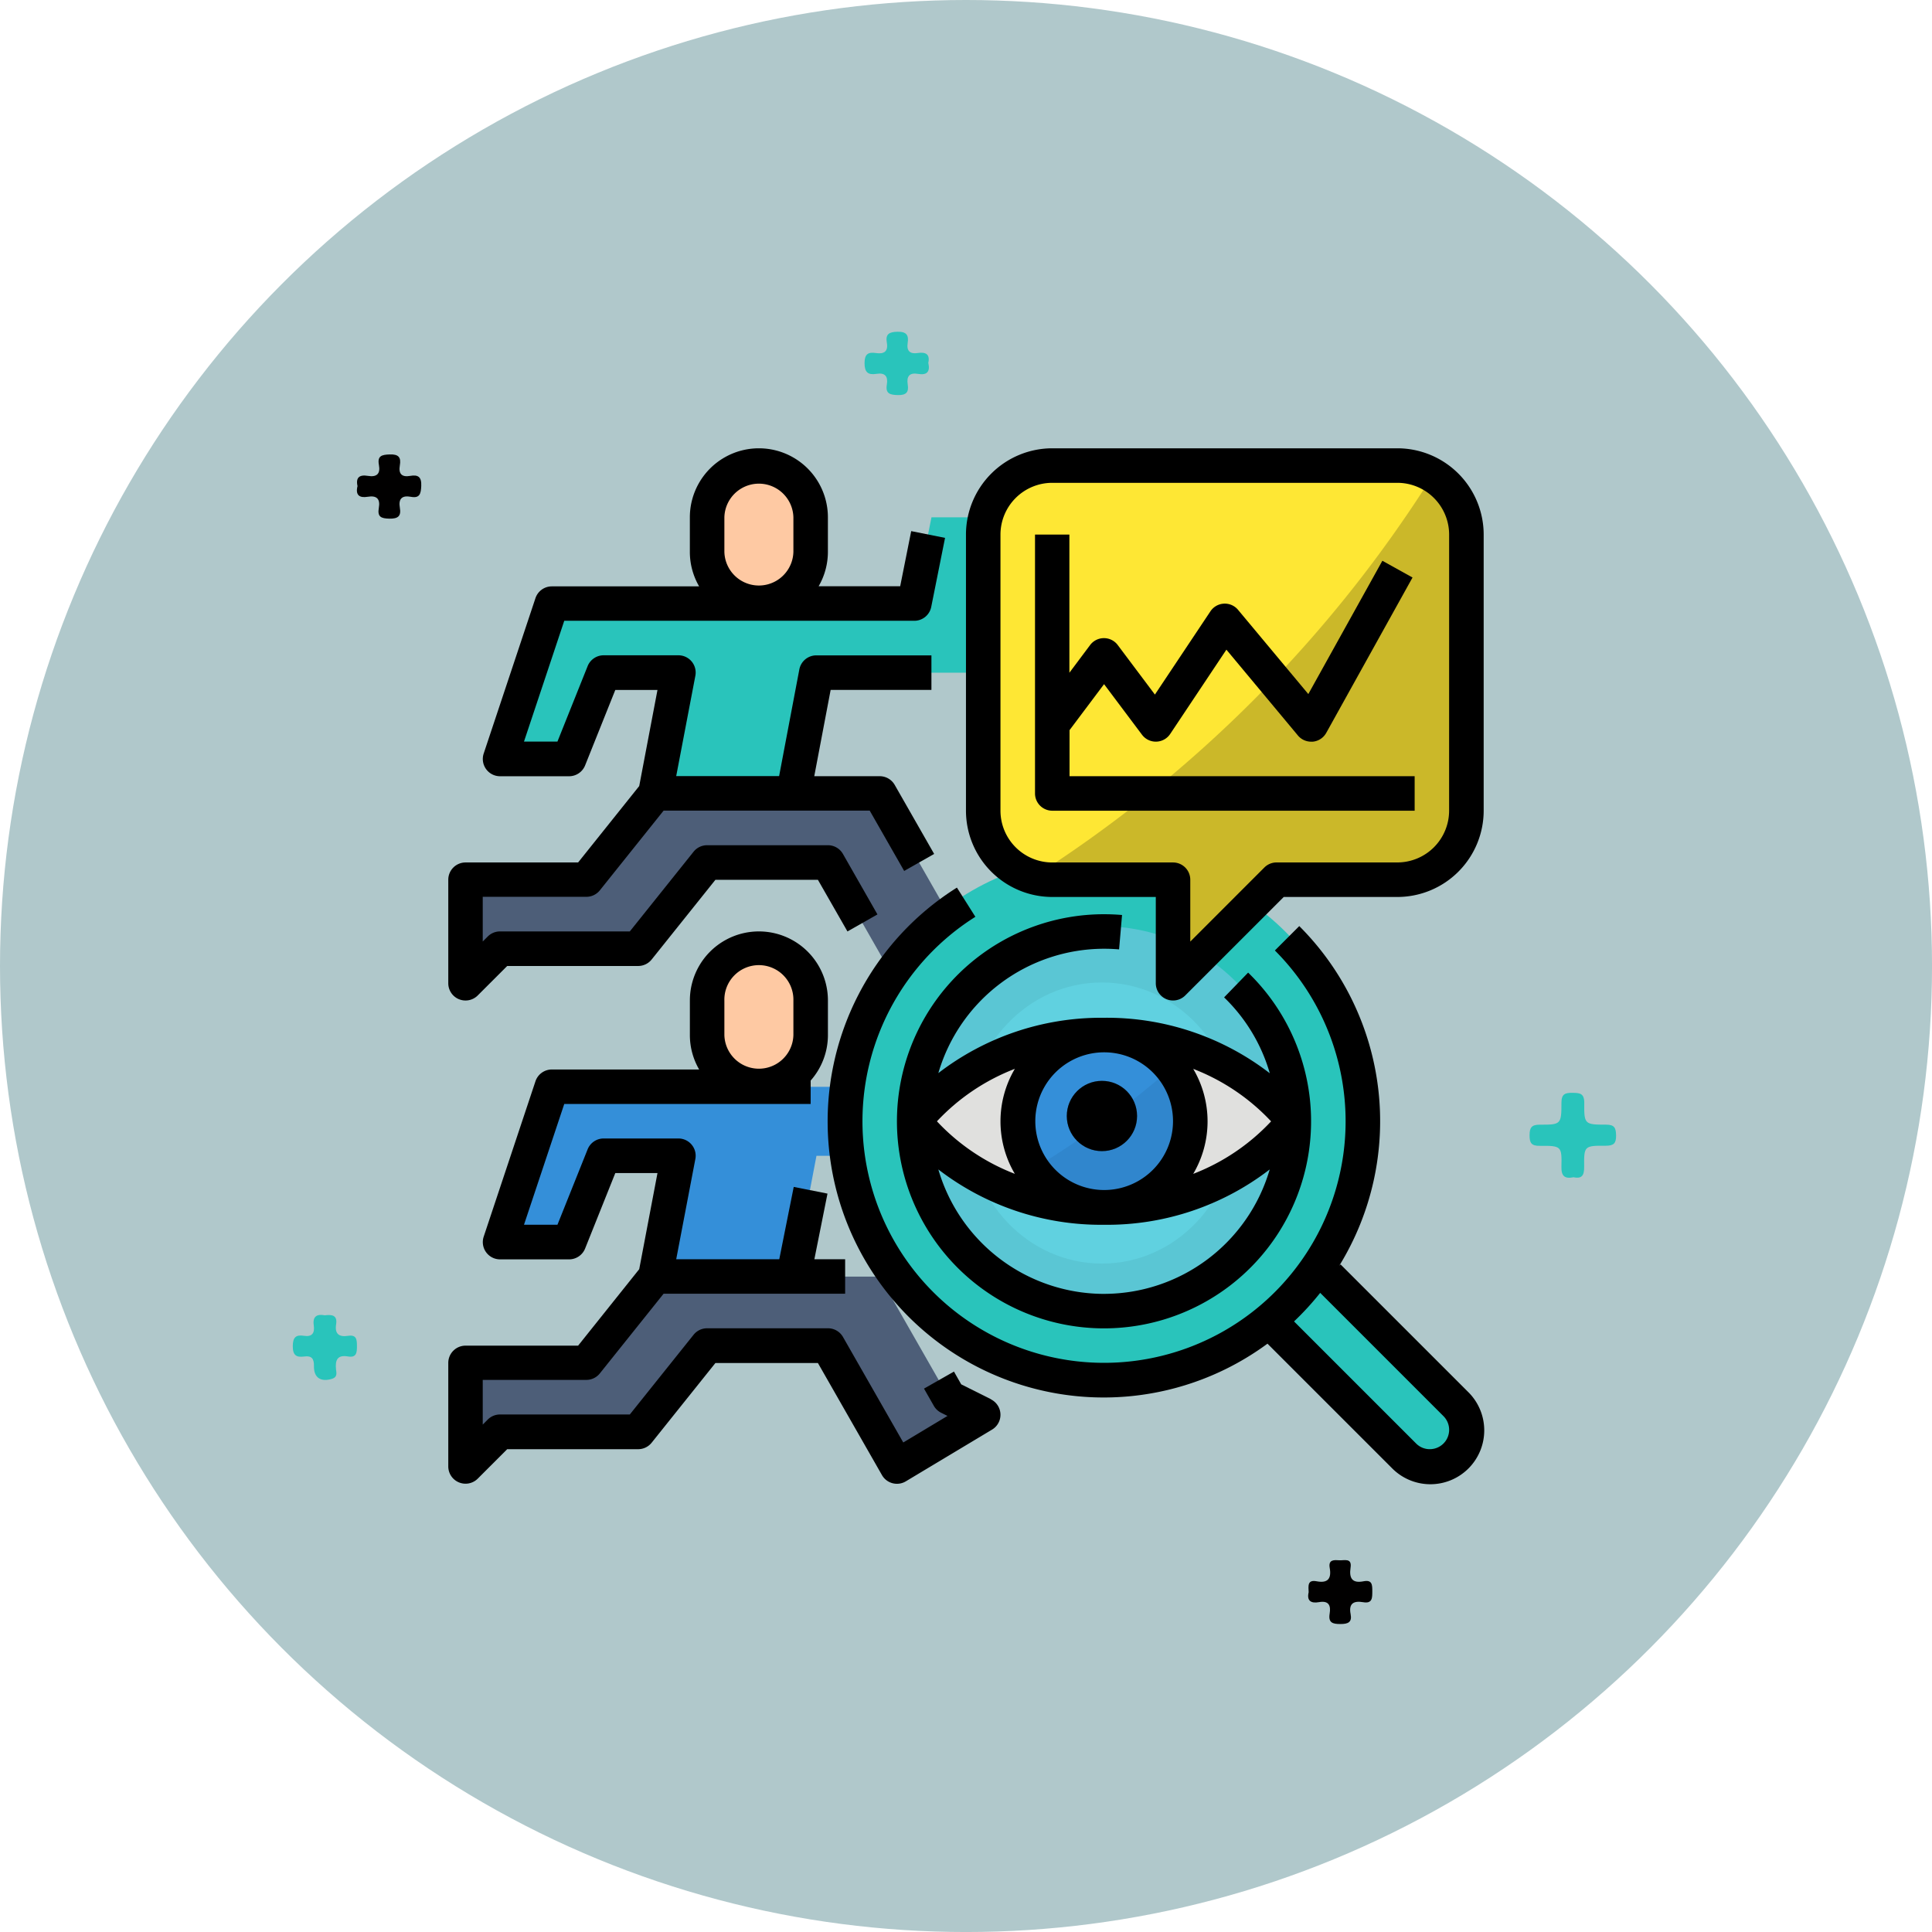 <svg xmlns="http://www.w3.org/2000/svg" width="90.773" height="90.773" viewBox="0 0 90.773 90.773">
  <g id="Grupo_157070" data-name="Grupo 157070" transform="translate(6399 6571)">
    <circle id="Elipse_4762" data-name="Elipse 4762" cx="45.387" cy="45.387" r="45.387" transform="translate(-6399 -6571)" fill="#b0c8cb"/>
    <g id="Grupo_156595" data-name="Grupo 156595" transform="translate(-6385.246 -6555.413)">
      <path id="Trazado_127053" data-name="Trazado 127053" d="M15.375,123.6c.416.093.513-.1.509-.492-.011-.974.006-.992,1.015-.986.375,0,.492-.114.485-.485-.007-.346-.07-.507-.469-.505-1.011,0-1.037-.017-1.026-1.026,0-.457-.219-.465-.558-.469s-.514.053-.514.459c0,1.022-.021,1.041-1.019,1.037-.386,0-.478.138-.479.5s.091.5.477.494c1.018-.006,1.042.013,1.02.978-.011.448.155.579.561.5" transform="translate(44.792 -83.878)" fill="#29c4bb"/>
      <path id="Trazado_127054" data-name="Trazado 127054" d="M213.5,151.159c-.373-.071-.579.052-.518.474.051.353-.071.55-.461.489s-.522.081-.525.492c0,.431.173.53.54.481.351-.047.462.105.455.455-.011.547.328.757.857.591.251-.079.2-.279.18-.437-.044-.432.055-.7.565-.611.395.067.419-.181.418-.484s-.013-.548-.414-.486c-.432.067-.636-.091-.564-.547.068-.436-.211-.455-.533-.417" transform="translate(-211.994 -104.948)" fill="#29c4bb"/>
      <path id="Trazado_127055" data-name="Trazado 127055" d="M207.478,69.132c-.1.416.094.558.484.492.422-.071.594.1.52.521s.1.5.5.507.558-.116.488-.511c-.075-.42.1-.594.518-.515s.471-.145.487-.509c.019-.427-.147-.539-.519-.474-.4.071-.555-.1-.487-.492.066-.378-.056-.531-.477-.516-.371.013-.586.066-.506.491s-.105.586-.52.516c-.39-.066-.58.074-.483.49" transform="translate(-204.437 -61.871)" fill="#010000"/>
      <path id="Trazado_127056" data-name="Trazado 127056" d="M51.8,186.5c-.091.388.1.53.488.46.455-.082.563.155.5.538-.072.426.134.493.509.49.358,0,.55-.083.475-.469-.1-.507.155-.631.591-.556s.427-.206.428-.513-.006-.549-.411-.47c-.544.108-.683-.154-.61-.641.07-.466-.285-.332-.522-.346s-.531-.047-.458.357c.09.5-.085.732-.614.63-.442-.085-.388.223-.375.519" transform="translate(-4.069 -127.272)" fill="#010000"/>
      <path id="Trazado_127057" data-name="Trazado 127057" d="M124.759,17.292c.1-.443-.141-.529-.5-.475s-.524-.1-.467-.47-.053-.539-.479-.53c-.392.008-.571.109-.5.512s-.121.547-.507.489c-.358-.054-.538.032-.54.47s.167.569.558.507c.413-.066.553.122.489.507-.072.432.16.482.524.49.389.008.516-.138.458-.495-.062-.391.082-.57.49-.5s.569-.1.48-.5" transform="translate(-94.9 -15.817)" fill="#29c4bb"/>
    </g>
    <g id="Filled_outline" data-name="Filled outline" transform="translate(-6393.938 -6565.937)">
      <rect id="Rectángulo_37447" data-name="Rectángulo 37447" width="5.284" height="6.604" rx="2.642" transform="translate(27.888 16.66)" fill="#fec9a3"/>
      <path id="Trazado_129074" data-name="Trazado 129074" d="M39.4,176h4.054l3.243,5.675,1.622.811-4.054,2.432-3.243-5.675H35.351L32.108,183.3H25.622L24,184.919v-4.865h5.675L32.919,176Z" transform="translate(-7.189 -143.784)" fill="#4d5e78"/>
      <path id="Trazado_129075" data-name="Trazado 129075" d="M63.513,48H60.27l-.811,4.054H42.432L40,59.351h3.243L44.865,55.3h3.513L47.3,60.972h6.486L54.864,55.3h7.027Z" transform="translate(-21.568 -28.757)" fill="#29c4bb"/>
      <rect id="Rectángulo_37448" data-name="Rectángulo 37448" width="5.284" height="5.944" rx="2.642" transform="translate(27.888 39.776)" fill="#fec9a3"/>
      <path id="Trazado_129076" data-name="Trazado 129076" d="M39.4,400h4.054l3.243,5.675,1.622.811-4.054,2.432-3.243-5.675H35.351L32.108,407.3H25.622L24,408.919v-4.865h5.675L32.919,400Z" transform="translate(-7.189 -345.083)" fill="#4d5e78"/>
      <path id="Trazado_129077" data-name="Trazado 129077" d="M63.513,272H60.27l-.811,4.054H42.432L40,283.351h3.243l1.622-4.054h3.513L47.3,284.972h6.486l1.081-5.675h7.027Z" transform="translate(-21.568 -230.055)" fill="#348fd9"/>
      <path id="Trazado_129078" data-name="Trazado 129078" d="M394.036,391.6l-7.6-7.6L384,386.432l7.6,7.6a1.72,1.72,0,1,0,2.432-2.432Z" transform="translate(-330.704 -330.704)" fill="#29c4bb"/>
      <circle id="Elipse_4860" data-name="Elipse 4860" cx="12.218" cy="12.218" r="12.218" transform="translate(34.492 35.153)" fill="#29c4bb"/>
      <circle id="Elipse_4861" data-name="Elipse 4861" cx="8.916" cy="8.916" r="8.916" transform="translate(37.795 38.455)" fill="#5ac6d4"/>
      <ellipse id="Elipse_4862" data-name="Elipse 4862" cx="6.274" cy="6.604" rx="6.274" ry="6.604" transform="translate(40.436 41.097)" fill="#60d1e0"/>
      <path id="Trazado_129079" data-name="Trazado 129079" d="M232,292.054c4.313-5.405,13.524-5.405,17.837,0C245.524,297.459,236.313,297.459,232,292.054Z" transform="translate(-194.109 -244.434)" fill="#e0e0de"/>
      <path id="Trazado_129080" data-name="Trazado 129080" d="M288.1,292.052a4.054,4.054,0,1,1-.876-2.516A4.054,4.054,0,0,1,288.1,292.052Z" transform="translate(-237.239 -244.432)" fill="#348fd9"/>
      <path id="Trazado_129081" data-name="Trazado 129081" d="M294.2,305.686a4.054,4.054,0,0,1-7.421,2.259,47.336,47.336,0,0,0,6.545-4.776A4.036,4.036,0,0,1,294.2,305.686Z" transform="translate(-243.337 -258.066)" fill="#3086cd"/>
      <circle id="Elipse_4863" data-name="Elipse 4863" cx="1.651" cy="1.651" r="1.651" transform="translate(45.06 45.72)" fill="#2a71ad"/>
      <path id="Trazado_129082" data-name="Trazado 129082" d="M286.7,27.243V40.216a3.243,3.243,0,0,1-3.243,3.243h-5.675l-4.865,4.865V43.459h-5.675A3.237,3.237,0,0,1,264,40.216V27.243A3.243,3.243,0,0,1,267.243,24h16.216a3.241,3.241,0,0,1,3.243,3.243Z" transform="translate(-222.866 -7.189)" fill="#fee734"/>
      <path id="Trazado_129083" data-name="Trazado 129083" d="M307.545,31.305V44.278a3.243,3.243,0,0,1-3.243,3.243h-5.675l-4.865,4.865V47.521h-5.675a3.274,3.274,0,0,1-.892-.124A60.789,60.789,0,0,0,305.965,28.52,3.244,3.244,0,0,1,307.545,31.305Z" transform="translate(-243.709 -11.251)" fill="#cbb829"/>
      <path id="Trazado_129084" data-name="Trazado 129084" d="M16.5,41.883a.811.811,0,0,0,.884-.176l1.384-1.384h6.15a.811.811,0,0,0,.633-.3l3-3.75h4.815L34.755,38.7l1.409-.8-1.622-2.842a.811.811,0,0,0-.7-.409H28.162a.811.811,0,0,0-.633.3l-3,3.75h-6.1a.811.811,0,0,0-.573.237l-.237.237v-2.1h4.865a.811.811,0,0,0,.633-.3l3-3.75H35.8l1.62,2.835,1.408-.8-1.853-3.243a.811.811,0,0,0-.7-.409H33.195l.77-4.054H38.7V25.729H33.294a.811.811,0,0,0-.8.66L31.544,31.4H26.709l.9-4.713a.811.811,0,0,0-.8-.962H23.3a.811.811,0,0,0-.753.51l-1.418,3.544H19.557l1.892-5.675H37.891a.811.811,0,0,0,.8-.652l.649-3.243-1.59-.318-.518,2.591H33.4a3.222,3.222,0,0,0,.436-1.622V19.243a3.243,3.243,0,1,0-6.486,0v1.622a3.222,3.222,0,0,0,.436,1.622H20.865a.811.811,0,0,0-.769.554l-2.432,7.3a.811.811,0,0,0,.769,1.067h3.243a.811.811,0,0,0,.753-.51l1.418-3.544h1.982l-.858,4.515L22.1,35.459H16.811a.811.811,0,0,0-.811.811v4.865a.811.811,0,0,0,.5.749ZM28.972,20.865V19.243a1.622,1.622,0,0,1,3.243,0v1.622a1.622,1.622,0,0,1-3.243,0Z"/>
      <path id="Trazado_129085" data-name="Trazado 129085" d="M41.5,261.977l-1.4-.7-.341-.6-1.408.8.463.811a.811.811,0,0,0,.341.323l.3.15-2.078,1.247-2.832-4.956a.811.811,0,0,0-.7-.409H28.162a.811.811,0,0,0-.633.3l-3,3.75h-6.1a.811.811,0,0,0-.573.237l-.237.238v-2.1h4.865a.811.811,0,0,0,.633-.3l3-3.75h8.529V255.4H33.2l.617-3.084L32.231,252l-.68,3.4H26.709l.9-4.713a.811.811,0,0,0-.8-.962H23.3a.811.811,0,0,0-.753.51l-1.418,3.544H19.557l1.892-5.675H33.026v-1.1a3.229,3.229,0,0,0,.811-2.142v-1.622a3.243,3.243,0,1,0-6.486,0v1.622a3.222,3.222,0,0,0,.436,1.622H20.865a.811.811,0,0,0-.769.554l-2.432,7.3a.811.811,0,0,0,.769,1.067h3.243a.811.811,0,0,0,.753-.51l1.418-3.544h1.982l-.858,4.515L22.1,259.459H16.811a.811.811,0,0,0-.811.811v4.865a.811.811,0,0,0,1.384.573l1.384-1.384h6.15a.811.811,0,0,0,.633-.3l3-3.75h4.815l3.01,5.267a.811.811,0,0,0,1.121.293l4.054-2.432a.811.811,0,0,0-.055-1.42ZM28.972,244.865v-1.622a1.622,1.622,0,1,1,3.243,0v1.622a1.622,1.622,0,0,1-3.243,0Z" transform="translate(0 -201.298)"/>
      <path id="Trazado_129086" data-name="Trazado 129086" d="M216.025,237.36l-.061.062a12.962,12.962,0,0,0-1.879-15.958l-1.146,1.146a11.35,11.35,0,1,1-14.072-1.582L198,219.656a12.971,12.971,0,1,0,14.591,21.428l5.838,5.837a2.531,2.531,0,1,0,3.579-3.579Zm4.193,8.681a.9.9,0,0,1-.643-.266l-5.736-5.736a13.076,13.076,0,0,0,1.229-1.342l5.792,5.792a.909.909,0,0,1-.642,1.552Z" transform="translate(-158.102 -183.016)"/>
      <circle id="Elipse_4864" data-name="Elipse 4864" cx="1.651" cy="1.651" r="1.651" transform="translate(45.06 45.72)"/>
      <path id="Trazado_129087" data-name="Trazado 129087" d="M233.721,233.622c.236,0,.474.01.707.03l.139-1.616c-.28-.024-.565-.036-.847-.036a9.729,9.729,0,1,0,6.771,2.743l-1.129,1.164a8.052,8.052,0,0,1,2.147,3.565,12.53,12.53,0,0,0-7.787-2.607h-.114a12.525,12.525,0,0,0-7.672,2.6A8.121,8.121,0,0,1,233.721,233.622Zm0,16.216a8.121,8.121,0,0,1-7.785-5.847,12.519,12.519,0,0,0,7.772,2.6h.013a12.52,12.52,0,0,0,7.784-2.6A8.121,8.121,0,0,1,233.721,249.837Zm-.028-11.35h.068a3.235,3.235,0,1,1-.068,0Zm7.878,3.243a9.871,9.871,0,0,1-3.66,2.468,4.849,4.849,0,0,0,0-4.933,9.872,9.872,0,0,1,3.658,2.465Zm-12.041-2.466a4.849,4.849,0,0,0,0,4.933,9.872,9.872,0,0,1-3.66-2.468A9.878,9.878,0,0,1,229.53,239.264Z" transform="translate(-186.911 -194.109)"/>
      <path id="Trazado_129088" data-name="Trazado 129088" d="M276.269,16H260.054A4.058,4.058,0,0,0,256,20.054V33.026a4.058,4.058,0,0,0,4.054,4.054h4.865v4.054a.811.811,0,0,0,1.384.573l4.627-4.627h5.34a4.058,4.058,0,0,0,4.054-4.054V20.054A4.058,4.058,0,0,0,276.269,16ZM278.7,33.026a2.435,2.435,0,0,1-2.432,2.432h-5.675a.811.811,0,0,0-.573.237l-3.481,3.481V36.27a.811.811,0,0,0-.811-.811h-5.675a2.435,2.435,0,0,1-2.432-2.432V20.054a2.435,2.435,0,0,1,2.432-2.432h16.216a2.435,2.435,0,0,1,2.432,2.432Z" transform="translate(-215.677 0)"/>
      <path id="Trazado_129089" data-name="Trazado 129089" d="M289.622,65.189l1.622-2.162,1.784,2.378a.811.811,0,0,0,1.323-.037l2.641-3.961,3.359,4.031a.811.811,0,0,0,.623.292c.025,0,.051,0,.076,0a.811.811,0,0,0,.633-.413l4.054-7.3-1.417-.787-3.479,6.263-3.3-3.956a.811.811,0,0,0-1.3.069l-2.608,3.911-1.745-2.326a.811.811,0,0,0-1.3,0l-.973,1.3V56H288V68.162a.811.811,0,0,0,.811.811h17.026V67.351H289.622Z" transform="translate(-244.433 -35.946)"/>
    </g>
  </g>
</svg>
